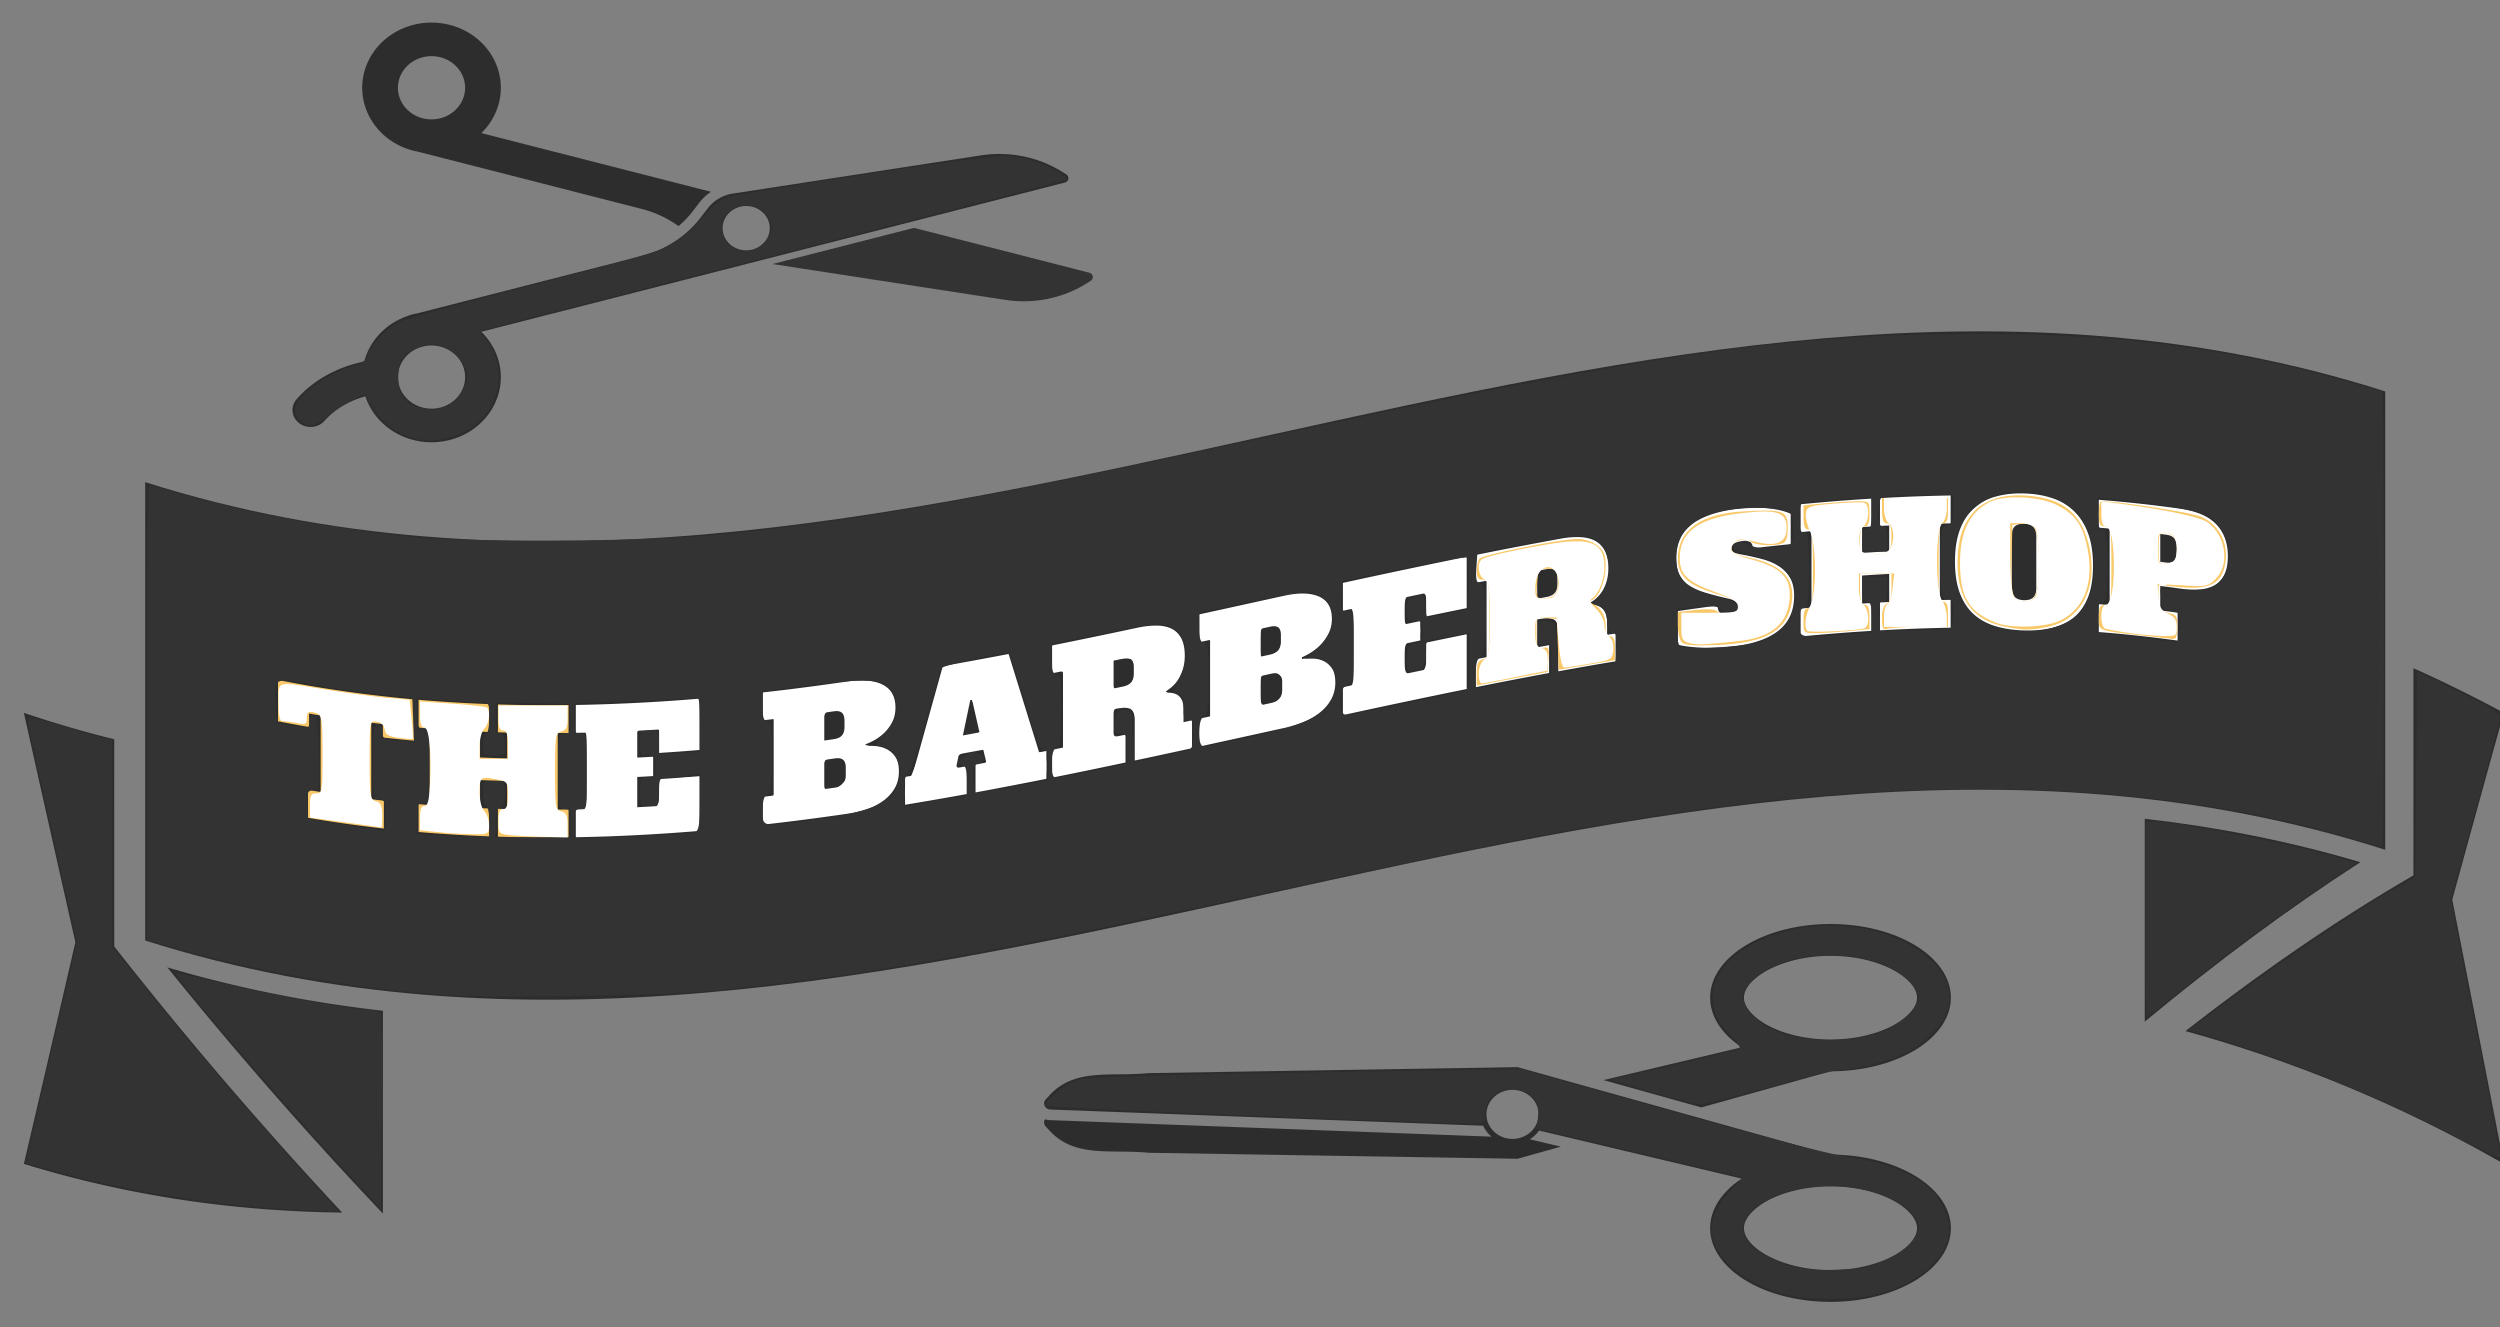 <svg xmlns="http://www.w3.org/2000/svg" version="1" width="211pt" height="112pt" viewBox="0 0 211 112"><rect x="0" y="0" width="211" height="112" fill="#808080" stroke="none"/><path d="M84.859 25.31c2.398.37 4.856-.132 6.876-1.404l.317-.201a.374.374 0 0 0 .176-.38.393.393 0 0 0-.296-.31l-14.796-3.783-11.939 3.053 19.662 3.026" fill="#333"/><path d="M154.495 87.735c-2.136 0-4.186-.505-5.626-1.386-.504-.308-1.678-1.135-1.678-2.145 0-1.634 3.19-3.532 7.304-3.532 2.136 0 4.187.505 5.626 1.386.505.309 1.677 1.135 1.677 2.146 0 .71-.61 1.493-1.676 2.145-1.44.881-3.491 1.387-5.627 1.386zm-19.161 3.424l8.26 2.307 10.9-3.046c.322 0 .639-.012.952-.03 5.163-.294 9.207-2.95 9.206-6.186 0-3.434-4.547-6.217-10.157-6.217s-10.158 2.784-10.158 6.217c0 1.29.644 2.49 1.745 3.482.276.25.59.483.922.705l-11.67 2.768m19.161 16.035c-4.113 0-7.304-1.899-7.304-3.532 0-1.01 1.174-1.837 1.678-2.146 1.44-.88 3.49-1.386 5.626-1.386 2.135 0 4.187.506 5.626 1.386 1.066.653 1.677 1.434 1.677 2.146 0 1.01-1.172 1.837-1.676 2.146-1.44.88-3.491 1.386-5.627 1.386zm-29.04-13.142c0-1.142.985-2.07 2.2-2.07 1.215 0 2.2.928 2.2 2.07 0 1.143-.985 2.069-2.2 2.069-1.215 0-2.2-.926-2.2-2.07zm29.04 15.825c5.61 0 10.158-2.782 10.157-6.215 0-3.237-4.043-5.893-9.206-6.187-.313-.017-.63-.03-.951-.03l-26.41-7.379-31.12.504c-3.242.317-6.235-.456-8.374 1.86l-.336.364a.5.5 0 0 0-.134.338.48.48 0 0 0 .05.213.548.548 0 0 0 .497.3l36.514 1.367c.157.356.4.67.702.921L88.646 94.54a1.559 1.559 0 0 1-.44-.07l-.036.05a.478.478 0 0 0-.05.213c0 .123.047.244.135.339l.336.364c2.139 2.316 5.132 1.542 8.374 1.859l31.12.504 3.656-1.022-2.623-.621a2.62 2.62 0 0 0 .78-.738l17.106 4.057a8.04 8.04 0 0 0-.922.703c-1.1.994-1.745 2.193-1.745 3.484 0 3.432 4.548 6.215 10.158 6.215M9.643 79.884l-.002-17.49a93.273 93.273 0 0 1-7.626-2.23 7781.821 7781.821 0 0 0 4.347 19.362 6969.068 6969.068 0 0 1-4.347 18.705c8.955 2.758 17.91 4 26.865 4.112a344.891 344.891 0 0 1-19.237-22.46" fill="#2d2d2d"/><path d="M14.12 81.645a347.5 347.5 0 0 0 18.199 20.784v-17.12c-6.067-.686-12.133-1.867-18.2-3.664" fill="#2d2d2d"/><path d="M201.314 71.722c-63.02-20.158-126.04 27.647-189.06 7.657V40.695c63.02 19.99 126.04-27.815 189.06-7.658v38.685" fill="#2d2d2d"/><path d="M203.692 73.887l.002-17.49a114.303 114.303 0 0 1 7.626 3.766 4308.721 4308.721 0 0 0-4.348 15.772c1.45 7.393 2.899 14.824 4.348 22.296a116.089 116.089 0 0 0-26.865-11.206c6.413-5.005 12.825-9.433 19.237-13.138" fill="#2d2d2d"/><path d="M199.216 72.77c-6.067 3.909-12.134 8.434-18.2 13.455v-17.12c6.066.687 12.133 1.868 18.2 3.664" fill="#2d2d2d"/><path d="M23.463 57.392c3.823.754 7.646 1.288 11.47 1.633v3.486c-.875-.078-1.75-.168-2.624-.267v-1.133a98.52 98.52 0 0 1-.976-.115v6.456c.356.044.711.085 1.067.125v2.353c-2.135-.24-4.27-.54-6.405-.909v-2.353c.355.062.711.121 1.067.179V60.39c-.325-.053-.65-.107-.976-.163v1.134c-.875-.15-1.749-.31-2.623-.483v-3.487m18.561 2.063c1.988.063 3.976.08 5.964.055v2.353c-.305.004-.61.006-.916.008v6.456c.305-.002.61-.004.916-.008v2.353a134.57 134.57 0 0 1-5.964-.056v-2.352l.778.022v-2.367c-.762-.02-1.525-.046-2.287-.08v2.367c.258.012.518.022.777.032v2.353a121.996 121.996 0 0 1-5.964-.369V67.87c.306.026.61.051.916.075V61.49l-.916-.076V59.06c1.988.172 3.976.293 5.964.368v2.353c-.26-.01-.519-.02-.777-.032v2.18c.762.034 1.525.061 2.287.08v-2.18c-.26-.007-.519-.014-.778-.023v-2.352" fill="#f9c869"/><path d="M55.629 61.569c-.616.038-1.23.074-1.846.105v2.267c.448-.023.895-.048 1.343-.074v1.635c-.448.027-.895.052-1.343.075v2.553a143.7 143.7 0 0 0 1.846-.105v-2.267c1.138-.072 2.277-.156 3.416-.25v4.62c-3.482.29-6.965.475-10.447.534v-2.353c.305-.005.61-.012.915-.019v-6.455l-.915.018V59.5a157.47 157.47 0 0 0 10.447-.535v4.333c-1.139.095-2.278.179-3.416.25v-1.98M70.5 66.473c.294-.041.515-.145.662-.31.148-.164.221-.409.221-.735v-.63c0-.325-.073-.55-.22-.671-.148-.123-.369-.163-.664-.121l-.93.13v2.467l.93-.13zm-.108-4.088c.295-.041.516-.144.664-.31.147-.164.22-.409.22-.734v-.517c0-.325-.073-.548-.22-.67-.148-.123-.369-.163-.664-.122-.274.04-.55.077-.823.115V62.5l.823-.115zm-6.009-3.943c2.385-.267 4.769-.579 7.153-.926 1.25-.182 2.237-.096 2.96.269.72.364 1.082 1.007 1.082 1.935 0 .46-.092.866-.275 1.221a3.411 3.411 0 0 1-.67.91 4.001 4.001 0 0 1-.832.618c-.29.16-.541.275-.755.346v.143c.223-.015.498-.011.824.01.325.021.635.102.93.241.295.14.546.358.755.654.208.296.313.712.313 1.247 0 .537-.117 1.007-.351 1.413-.234.407-.55.756-.946 1.048a5.124 5.124 0 0 1-1.38.71 9.131 9.131 0 0 1-1.655.397 220.99 220.99 0 0 1-7.153.926V67.25l.915-.105V60.69l-.915.105v-2.353m16.884 3.629c.468-.084.935-.17 1.403-.257l-.626-2.753-.152.028-.625 2.982zm1.068 2.46l.915-.17-.26-1.085c-.686.127-1.372.253-2.059.377-.08.392-.163.785-.244 1.177l.915-.166v2.354c-1.738.316-3.477.62-5.216.906V65.57l.61-.101c.86-3.08 1.72-6.164 2.578-9.251a350.56 350.56 0 0 0 5.552-1.023l2.577 8.306.61-.122v2.353a410.85 410.85 0 0 1-5.978 1.15V64.53m12.475-6.592c.295-.062.516-.18.664-.355.147-.175.221-.425.221-.75v-.517c0-.325-.074-.544-.22-.656-.149-.112-.37-.137-.665-.075l-.823.174v2.353l.823-.174zm-.823 4.277l1.007-.212v2.352a576.95 576.95 0 0 1-6.192 1.28v-2.353c.305-.06.61-.123.915-.184v-6.456l-.915.185v-2.353c2.384-.479 4.768-.976 7.152-1.484a7.68 7.68 0 0 1 1.686-.19c.503.007.928.1 1.273.279.346.178.613.453.801.823.188.37.282.852.282 1.445 0 .631-.135 1.21-.404 1.738-.27.527-.663.942-1.182 1.246l.015.14c.977-.068 1.464.39 1.464 1.376v1.104l.717-.156v2.353c-1.611.351-3.223.7-4.834 1.042v-3.37c0-.288-.034-.513-.1-.676a.573.573 0 0 0-.32-.333 1.285 1.285 0 0 0-.556-.07 5.892 5.892 0 0 0-.81.121v2.353m13.346-2.895c.295-.065.516-.185.664-.362.147-.175.221-.426.221-.751v-.63c0-.326-.074-.545-.22-.655-.149-.112-.37-.135-.665-.07l-.93.205v2.468l.93-.205zm-.107-4.08c.295-.064.517-.185.664-.36.147-.177.22-.427.22-.752v-.517c0-.325-.073-.543-.22-.654-.147-.111-.369-.134-.664-.07l-.823.181v2.354l.823-.181zm-6.009-3.386c2.385-.521 4.77-1.047 7.154-1.571 1.25-.275 2.236-.252 2.958.068.722.321 1.084.945 1.084 1.873 0 .459-.092.87-.275 1.236a3.708 3.708 0 0 1-.672.95 4.41 4.41 0 0 1-.83.67c-.29.178-.542.31-.756.395v.143c.224-.03.499-.044.824-.044.325 0 .636.061.93.184.296.122.546.325.755.61.209.284.313.694.313 1.23a2.89 2.89 0 0 1-.35 1.432c-.235.42-.55.787-.946 1.104a5.656 5.656 0 0 1-1.38.797 9.966 9.966 0 0 1-1.655.513c-2.384.525-4.77 1.05-7.154 1.57v-2.352l.915-.2v-6.456l-.915.2v-2.352m19.156-1.807c-.615.128-1.23.257-1.844.387v2.267l1.341-.282v1.635l-1.341.283v2.553c.614-.13 1.23-.259 1.844-.387v-2.267c1.14-.238 2.278-.472 3.417-.703v4.62a745.243 745.243 0 0 0-10.447 2.203v-2.352l.915-.2V51.35l-.915.199v-2.353a737.64 737.64 0 0 1 10.447-2.204v4.333c-1.139.23-2.278.465-3.417.703v-1.98m10.188.332c.296-.055.516-.167.664-.338.148-.17.221-.418.221-.743v-.517c0-.325-.073-.545-.22-.662-.149-.117-.37-.148-.664-.093l-.823.154v2.353l.823-.154zm-.822 4.257l1.005-.188v2.353A420.33 420.33 0 0 0 124.551 58v-2.353l.916-.183v-6.455l-.916.182v-2.353a403.85 403.85 0 0 1 7.154-1.373 7.342 7.342 0 0 1 1.685-.13c.503.025.928.136 1.274.329.345.194.612.48.8.86.188.379.282.866.282 1.458 0 .632-.134 1.204-.404 1.72-.27.513-.663.911-1.182 1.193l.016.14c.976-.026 1.464.457 1.464 1.442v1.104l.716-.12v2.353c-1.611.268-3.223.552-4.834.846v-3.371c0-.287-.034-.513-.1-.678a.596.596 0 0 0-.32-.343 1.286 1.286 0 0 0-.556-.084 5.569 5.569 0 0 0-.808.101v2.353m16.182-2.808c.335-.043.574-.12.716-.234a.553.553 0 0 0 .214-.457.395.395 0 0 0-.176-.33c-.117-.085-.353-.173-.71-.262-.752-.172-1.41-.34-1.974-.508-.565-.166-1.033-.371-1.403-.615a2.317 2.317 0 0 1-.831-.92c-.184-.37-.275-.837-.275-1.402 0-.535.089-1.03.267-1.48.177-.452.467-.858.87-1.217.401-.358.935-.662 1.6-.91.666-.248 1.488-.435 2.464-.555.884-.11 1.718-.123 2.5-.043.784.08 1.434.235 1.953.46v2.568c-1.067.108-2.135.225-3.203.35 0-.277-.08-.457-.244-.538a1.034 1.034 0 0 0-.595-.079c-.335.041-.576.112-.724.211-.147.1-.22.25-.22.452 0 .162.078.271.235.328.158.057.394.114.71.171.59.11 1.146.236 1.67.378.523.141.984.34 1.38.594.397.255.709.582.938.98.228.397.343.902.343 1.514 0 1.244-.427 2.21-1.28 2.908-.855.698-2.106 1.14-3.753 1.345-.936.117-1.835.159-2.7.125-.864-.034-1.555-.116-2.074-.25v-2.841c1.118-.164 2.237-.32 3.355-.467 0 .287.062.491.184.614s.375.16.762.11m12.751-9.79c1.988-.113 3.976-.188 5.963-.223v2.352c-.305.006-.61.012-.914.02v6.455l.914-.019v2.353a151.44 151.44 0 0 0-5.963.225v-2.354l.777-.042V48.44c-.762.04-1.525.085-2.287.136v2.367l.778-.05v2.353a176.02 176.02 0 0 0-5.964.473v-2.353c.305-.03.61-.058.916-.086v-6.456l-.916.086v-2.352c1.988-.192 3.976-.351 5.964-.474v2.353l-.778.05v2.18c.762-.05 1.525-.095 2.287-.135V44.35l-.777.042V42.04m12.155 8.615c.346.01.605-.065.778-.226.173-.162.26-.43.26-.802v-4.333c0-.372-.087-.646-.26-.82-.173-.172-.431-.265-.778-.275-.345-.01-.605.069-.777.232-.174.164-.26.432-.26.805v4.333c0 .373.086.645.26.816.172.172.432.26.777.27zm5.826-2.929c0 1.052-.137 1.934-.41 2.646-.276.712-.665 1.28-1.168 1.708-.503.427-1.116.728-1.838.904-.722.176-1.525.25-2.41.225-.884-.025-1.687-.143-2.41-.361-.722-.217-1.334-.552-1.837-1.01-.503-.457-.893-1.048-1.167-1.776-.275-.729-.412-1.619-.412-2.67 0-1.043.137-1.935.412-2.675.274-.74.664-1.341 1.167-1.802a4.466 4.466 0 0 1 1.838-.999c.722-.203 1.525-.295 2.41-.27.884.025 1.687.161 2.41.406a4.805 4.805 0 0 1 1.837 1.104c.503.49.892 1.115 1.167 1.871.274.757.411 1.657.411 2.7m6.193-.244c.285.037.503-.005.656-.128.152-.123.229-.347.229-.672v-.517c0-.324-.074-.57-.222-.732-.147-.164-.368-.266-.663-.304a85.48 85.48 0 0 0-.518-.066v2.353l.518.066zm.945 6.582a114.423 114.423 0 0 0-6.649-.72v-2.353c.305.024.61.05.915.076v-6.456a93.99 93.99 0 0 0-.915-.076v-2.353c2.283.181 4.566.428 6.848.749.62.087 1.183.23 1.685.429.504.198.928.462 1.274.787.346.327.612.723.8 1.186.189.463.283 1.002.283 1.614 0 .621-.094 1.128-.282 1.52a2.076 2.076 0 0 1-.801.903c-.346.21-.77.333-1.274.374a7.717 7.717 0 0 1-1.685-.07 117.37 117.37 0 0 0-1.662-.221v2.066c.487.061.976.125 1.463.193v2.352" fill="#fff"/><path d="M35.968 10.041a2.945 2.945 0 0 1-.291-.059c-1.51-.385-2.403-1.854-1.993-3.273.41-1.42 1.971-2.26 3.48-1.875 1.509.386 2.402 1.855 1.992 3.274-.384 1.328-1.775 2.15-3.188 1.933zm22.451 7.85l.63-.817a4.01 4.01 0 0 1 .957-.886l-19.381-4.956a5.403 5.403 0 0 0 1.44-2.38c.847-2.932-.993-5.956-4.11-6.752-3.117-.798-6.331.933-7.18 3.866-.847 2.932.994 5.955 4.111 6.752.092.023.182.037.274.056l18.994 4.858a9.3 9.3 0 0 1 3.114 1.452c.423-.36.813-.755 1.151-1.193" fill="#2d2d2d"/><path d="M34.87 29.592a2.9 2.9 0 0 1 1.098-.4 2.968 2.968 0 0 1 1.925.359c.599.342 1.065.89 1.263 1.574.41 1.42-.483 2.888-1.991 3.274-1.51.385-3.071-.455-3.481-1.874-.33-1.143.185-2.317 1.187-2.933zm26.118-10.334c0-1.034.891-1.87 1.99-1.87 1.098 0 1.99.836 1.99 1.87 0 1.035-.892 1.872-1.99 1.872-1.099 0-1.99-.837-1.99-1.872zM30.838 33.45c.927 2.82 4.065 4.466 7.117 3.684 3.117-.796 4.957-3.82 4.11-6.751a5.316 5.316 0 0 0-.838-1.684 5.557 5.557 0 0 0-.602-.697l49.25-12.594a.39.39 0 0 0 .295-.308l.004-.062a.374.374 0 0 0-.18-.318l-.317-.2c-2.02-1.274-4.478-1.776-6.876-1.406l-20.94 3.222a3.29 3.29 0 0 0-2.106 1.222l-.63.816c-1.217 1.578-2.972 2.718-4.971 3.23L35.16 26.46c-.092.018-.182.033-.274.055-.287.074-.56.172-.823.281-1.69.7-2.895 2.091-3.32 3.714-1.163.226-3.74.956-5.7 3.17a1.377 1.377 0 0 0-.355.919c0 .412.186.82.55 1.105.648.508 1.612.426 2.152-.184 1.116-1.26 2.555-1.826 3.449-2.07" fill="#2d2d2d"/><path d="M48.8 69.517c0-.625.145-1.033.399-1.13.324-.125.397-.763.397-3.44 0-2.744-.065-3.286-.397-3.286-.285 0-.398-.29-.398-1.02v-1.022l4.656-.186c2.56-.103 4.828-.253 5.038-.334.313-.12.382.24.382 2.003v2.15h-1.171c-.645 0-1.36.073-1.591.161-.34.13-.42-.044-.42-.928 0-.975-.067-1.089-.641-1.089-1.228 0-1.48.253-1.48 1.487 0 1.066.056 1.165.663 1.165.53 0 .663.132.663.663 0 .53-.133.663-.663.663-.628 0-.663.078-.663 1.474v1.474l.994-.082c.96-.08.997-.12 1.075-1.177.075-1.036.131-1.103 1.06-1.256 2.225-.368 2.174-.413 2.174 1.937 0 1.158-.108 2.173-.24 2.255-.133.082-2.4.227-5.039.323l-4.797.173zm15.646-1.119c0-.73.124-.985.53-1.092.494-.129.53-.361.53-3.422 0-3.107-.028-3.283-.53-3.283-.442 0-.53-.177-.53-1.061 0-.832.1-1.062.464-1.066.255-.003 1.776-.18 3.38-.396 5.739-.767 7.027-.483 7.027 1.55 0 1.312-.5 2.132-1.67 2.737l-.842.436 1.223.356c1.922.56 2.332 2.224.928 3.766-.951 1.044-1.912 1.375-5.553 1.91-4.954.73-4.957.73-4.957-.435zm6.629-2.229c1.014-1.015.411-2.566-.872-2.244-.66.165-.72.288-.72 1.477 0 1.12.073 1.297.531 1.297.292 0 .77-.238 1.06-.53zm.197-3.977c.037 0 .068-.465.068-1.033 0-1.105-.35-1.42-1.3-1.172-.468.122-.556.348-.556 1.421v1.277l.86-.247c.473-.135.89-.246.928-.246zm5.106 4.653c0-.506.166-1.01.371-1.127.204-.116.933-2.24 1.62-4.72.687-2.479 1.28-4.54 1.316-4.581.086-.096 5.284-1.104 5.346-1.037.064.069 2.484 7.887 2.484 8.025 0 .062.179.112.398.112.287 0 .398.295.398 1.061 0 .583-.03 1.06-.067 1.06-.037 0-1.32.24-2.85.531-1.531.292-2.814.53-2.85.53-.037 0-.067-.477-.067-1.06 0-.766.11-1.061.398-1.061.247 0 .397-.25.397-.663 0-.526-.133-.663-.645-.663-1.103 0-2.006.475-2.006 1.054 0 .3.175.537.397.537.286 0 .398.292.398 1.033v1.033l-2.32.426c-1.276.234-2.41.426-2.519.426-.11 0-.199-.413-.199-.916zm6.327-5.058c.17-.171-.538-2.777-.755-2.777-.115 0-.29.447-.39.994-.099.547-.249 1.28-.333 1.63-.141.587-.095.62.614.442.422-.106.81-.236.864-.29zm6.135 2.633c0-.73.125-.985.531-1.091.494-.13.53-.362.53-3.422 0-3.107-.028-3.284-.53-3.284-.438 0-.53-.177-.53-1.016v-1.015l4.044-.844c4.483-.935 4.913-.973 5.888-.529 1.335.608 1.419 3.24.146 4.595l-.54.576.666.304c.556.254.668.487.668 1.399 0 .882.08 1.064.412.936.34-.13.4.037.332.957l-.081 1.115-1.459.293c-.802.161-1.786.376-2.187.478l-.73.186-.003-1.53c-.006-2.518-.413-3.229-1.625-2.844-.383.122-.493.42-.493 1.332 0 .999.08 1.176.53 1.176.438 0 .53.176.53 1.016v1.016l-2.717.578c-1.495.317-2.868.576-3.05.574-.203-.001-.331-.371-.331-.955zm6.215-6.465c.575-.218.68-.424.68-1.325 0-1.043-.021-1.068-.928-1.068h-.928v1.326c0 1.4.09 1.48 1.176 1.067zm6.249 3.814c0-.73.124-.985.53-1.092.494-.129.53-.361.53-3.422 0-3.107-.028-3.284-.53-3.284-.438 0-.53-.176-.53-1.012v-1.012l3.91-.848c4.383-.95 5.517-1.026 6.372-.427.458.32.59.674.59 1.582 0 .985-.148 1.317-.938 2.106-.515.516-1.052.937-1.193.937a.262.262 0 0 0-.256.265c0 .146.395.266.877.266 1.282 0 1.828.51 1.828 1.707 0 1.236-.674 2.206-2.066 2.976-.896.495-7.686 2.21-8.75 2.21-.253 0-.374-.307-.374-.952zm6.431-2.56c1.166-.892.647-2.775-.674-2.444-.66.166-.72.288-.72 1.478 0 1.074.083 1.297.48 1.297.264 0 .675-.15.914-.332zm.131-4.242c.389-.31.448-1.953.079-2.181-.14-.086-.557-.08-.928.013-.61.153-.675.296-.675 1.484 0 1.241.033 1.305.596 1.132.329-.1.746-.302.928-.448zm5.635 4.043c0-.766.11-1.061.398-1.061.332 0 .398-.545.398-3.315s-.066-3.314-.398-3.314c-.285 0-.398-.291-.398-1.026v-1.027l1.525-.308c.838-.169 3.106-.648 5.038-1.064l3.513-.757v4.122l-.994.18c-.547.1-1.263.246-1.59.324-.536.129-.598.045-.598-.813 0-.989-.155-1.086-1.259-.79-.512.137-.597.338-.597 1.418 0 1.2.031 1.252.663 1.131.565-.107.663-.028.663.539 0 .488-.176.71-.663.831-.596.15-.663.3-.663 1.487 0 1.126.076 1.321.509 1.321 1.08 0 1.347-.289 1.347-1.453 0-1.1.027-1.135.995-1.297a19.91 19.91 0 0 0 1.59-.33c.585-.16.597-.118.597 2.055v2.218l-4.84 1.003c-2.66.551-4.928.999-5.037.994-.11-.004-.199-.485-.199-1.068z" fill="#fff"/><path d="M124.638 56.819c0-.818.114-1.07.53-1.18.495-.129.53-.361.53-3.422 0-3.107-.028-3.284-.53-3.284-.402 0-.529-.175-.526-.729.002-.401.092-.867.2-1.035.215-.34 6.869-1.683 8.337-1.683.543 0 1.226.23 1.632.55.57.447.699.77.699 1.736 0 1.228-.533 2.588-1.121 2.86-.272.127-.273.188-.001.314.731.34 1.122.984 1.122 1.851 0 .631.122.91.398.91.283 0 .397.288.397 1.006v1.006l-2.376.406-2.377.406-.076-2.142-.076-2.141-.862-.083-.862-.083v1.373c0 1.255.047 1.361.545 1.231.492-.128.537-.038.464.942l-.08 1.084-2.984.574-2.983.573zm6.615-6.675c.174-.21.278-.776.231-1.26-.075-.781-.173-.879-.88-.879-.76 0-.799.055-.876 1.26-.076 1.18-.04 1.26.564 1.26.355 0 .787-.172.96-.381zm10.687 4.066c-.182-.19-.331-.841-.331-1.448v-1.104l1.49-.175c.944-.111 1.618-.069 1.84.115.57.473 1.84.204 1.84-.39 0-.403-.414-.635-1.988-1.114-2.35-.716-3.183-1.492-3.181-2.965.002-2.404 1.964-3.79 5.621-3.976 3.336-.17 3.658-.047 3.658 1.382 0 .813-.125 1.208-.419 1.32-.696.267-2.371.182-2.69-.137-.442-.442-1.663-.055-1.663.526 0 .373.349.56 1.524.819 2.934.644 4.012 1.913 3.512 4.13-.478 2.123-2.311 3.078-6.23 3.246-1.949.084-2.74.023-2.983-.23zm10.275-1.83c0-.766.11-1.06.398-1.06.332 0 .398-.545.398-3.315s-.066-3.314-.398-3.314c-.285 0-.398-.29-.398-1.023v-1.022l1.79-.169c.985-.093 2.237-.17 2.784-.171.984-.002.995.01.995 1.059 0 .766-.11 1.06-.398 1.06-.295 0-.398.31-.398 1.194 0 1.181.01 1.193.907 1.193 1.511 0 1.745-.2 1.745-1.487 0-.858-.105-1.165-.398-1.165-.287 0-.398-.294-.398-1.06v-1.061h5.569v1.06c0 .767-.11 1.061-.398 1.061-.332 0-.398.545-.398 3.315s.066 3.314.398 3.314c.287 0 .398.295.398 1.061v1.06h-2.365c-1.3 0-2.553.073-2.784.162-.34.13-.42-.042-.42-.9 0-.698.136-1.113.398-1.213.273-.105.398-.531.398-1.354v-1.202h-2.652v1.326c0 1.001.097 1.326.398 1.326.285 0 .398.29.398 1.022v1.022l-1.79.17c-.985.092-2.237.17-2.784.17-.984.002-.995-.01-.995-1.059zm17.02.513c-2.743-.54-4.03-2.281-4.02-5.436.012-3.968 2.085-5.928 5.94-5.62 3.073.248 4.637 1.596 5.22 4.503.665 3.306-.744 5.96-3.473 6.545-1.527.328-2.036.329-3.667.008zm2.61-2.784c.336-.887.332-4.392-.008-5.285-.222-.585-.403-.684-1.127-.614l-.862.083-.075 2.878c-.082 3.104.086 3.618 1.175 3.618.44 0 .717-.21.896-.68zm9.141 3.549c-4.067-.458-3.845-.369-3.845-1.555 0-.872.09-1.048.53-1.048.502 0 .53-.177.53-3.315s-.028-3.315-.53-3.315c-.442 0-.53-.176-.53-1.06 0-.584.09-1.06.199-1.06 1.552.002 7.624.948 8.462 1.318 1.627.718 2.418 2.494 1.926 4.321-.375 1.393-1.407 1.83-3.799 1.606l-1.75-.163v1.078c0 .982.07 1.093.795 1.253.72.157.796.274.796 1.214 0 .675-.116 1.026-.332 1.002l-2.452-.276zm2.736-7.062c.096-.998-.314-1.64-1.045-1.64-.422 0-.498.206-.498 1.343 0 1.31.019 1.342.73 1.26.61-.07.742-.227.813-.963z" fill="#f9c869"/><path d="M36.653 83.92c-7.01-.579-14.458-1.872-20.71-3.596l-3.553-.98V60.161c0-10.55.095-19.183.21-19.183.116 0 1.243.3 2.504.665 5.509 1.597 12.357 2.895 19.162 3.631 4.896.53 20.577.447 26.384-.14 12.535-1.266 21.373-2.84 46.404-8.263 32.452-7.032 43.917-8.69 60.06-8.683 11.784.004 21.323 1.248 31.096 4.053 1.498.43 2.78.782 2.85.782.07 0 .128 8.651.128 19.225 0 10.573-.05 19.224-.112 19.224-.06 0-1.533-.41-3.272-.91-15.04-4.329-32.887-5.128-53.288-2.387-9.738 1.308-17.304 2.751-38.013 7.248-24.074 5.227-33.168 6.843-45.853 8.15-4.593.472-19.811.693-23.997.347zm4.64-14.569c0-.73-.12-1.326-.265-1.326-.146 0-.265-.477-.265-1.06 0-1.036.022-1.061.928-1.061.902 0 .928.03.928 1.032 0 .673-.138 1.086-.398 1.185-.272.105-.397.53-.397 1.354v1.202h6.364v-1.193c0-1.017-.079-1.194-.53-1.194-.502 0-.531-.176-.531-3.182 0-3.033.025-3.182.545-3.182.484 0 .536-.139.464-1.26l-.081-1.259-3.116-.074-3.115-.075v1.334c0 1.01.096 1.334.397 1.334.278 0 .398.28.398.928 0 .884-.044.929-.928.929s-.928-.045-.928-.929c0-.51.12-.928.265-.928.146 0 .265-.596.265-1.325 0-1.32-.004-1.326-.862-1.328-.474 0-1.846-.078-3.049-.172l-2.188-.17v1.257c0 1.035.094 1.282.53 1.396.492.129.531.362.531 3.158 0 2.841-.031 3.018-.53 3.018-.46 0-.53.177-.53 1.313v1.312l1.524.096c.839.052 2.21.118 3.05.146l1.524.05zm17.353.897c.332-.127.413-.629.413-2.552V65.3l-1.23.169c-.677.093-1.452.169-1.724.169-.407 0-.493.206-.493 1.193 0 1.149-.03 1.193-.795 1.193-.766 0-.796-.044-.796-1.193 0-1.096.054-1.193.663-1.193.58 0 .663-.115.663-.928 0-.814-.082-.928-.663-.928-.597 0-.663-.107-.663-1.061 0-1.002.044-1.06.796-1.06.742 0 .795.065.795.994v.994l1.723-.089 1.724-.089V61.08c0-2.057-.058-2.37-.413-2.234-.227.087-2.614.238-5.303.335l-4.89.177v1.284c0 1.108.073 1.284.53 1.284.5 0 .53.177.53 3.182 0 3.006-.03 3.182-.53 3.182-.454 0-.53.177-.53 1.235v1.235l4.89-.176c2.69-.098 5.076-.248 5.303-.336zm-26.103-1.427c0-1.15-.07-1.326-.53-1.326-.501 0-.53-.177-.53-3.182 0-2.652.065-3.182.397-3.182.243 0 .398.247.398.637 0 .577.127.646 1.336.73l1.336.091-.077-1.848-.076-1.849-2.785-.31c-1.53-.171-3.888-.503-5.237-.737-3.715-.646-3.513-.72-3.513 1.281 0 .94.09 1.763.199 1.83.11.068.766.208 1.458.312 1.178.176 1.26.15 1.26-.394 0-.348.133-.539.331-.473.234.078.354 1.02.406 3.204.072 2.958.051 3.094-.464 3.094-.461 0-.538.17-.538 1.194 0 .656.03 1.202.066 1.213.05.014 4.43.71 6.364 1.01.11.017.199-.566.199-1.295zm36.792.276c4.873-.717 6.327-1.516 6.61-3.631.156-1.174-.647-2.479-1.525-2.479-.689 0-.647-.17.263-1.08.93-.93 1.244-2.13.824-3.146-.609-1.469-1.772-1.607-7.498-.888l-3.646.457v1.268c0 .95.1 1.268.397 1.268.33 0 .398.512.398 3.02 0 2.441-.076 3.051-.398 3.174-.272.105-.397.531-.397 1.355 0 1.452-.138 1.434 4.972.682zm10.473-1.649l1.79-.296v-1.268c0-.975-.102-1.287-.445-1.353-.412-.08-.41-.12.02-.55.254-.255.74-.464 1.079-.464.78 0 1.087.695.389.877-.413.108-.512.372-.512 1.352 0 .67.078 1.218.174 1.218.096 0 1.527-.252 3.182-.56l3.008-.56v-1.296c0-.948-.102-1.296-.38-1.296-.21 0-.44-.209-.515-.464-.344-1.189-2.36-7.63-2.404-7.685-.14-.17-5.588 1.046-5.732 1.28-.092.149-.688 2.186-1.323 4.527-.635 2.34-1.31 4.315-1.5 4.388-.219.084-.344.616-.344 1.463v1.33l.862-.173c.474-.095 1.667-.307 2.651-.47zm12.463-2.401l2.85-.593V63.19c0-1.1-.07-1.264-.546-1.264-.469 0-.534-.14-.464-.994.072-.862.17-.994.746-.994.647 0 .664.051.74 2.187.042 1.203.124 2.188.182 2.188.09 0 .815-.157 4.315-.938.52-.116.596-.3.596-1.445 0-1.058-.077-1.283-.398-1.16-.314.12-.397-.08-.397-.961 0-.856-.113-1.144-.485-1.241-.455-.12-.446-.202.152-1.367.812-1.584.688-3.084-.329-3.958-.903-.778-1.341-.76-6.299.247l-4.176.848v1.275c0 .957.1 1.275.398 1.275.33 0 .397.513.397 3.021 0 2.441-.076 3.05-.397 3.174-.509.195-.57 2.556-.067 2.556.183 0 1.614-.266 3.182-.592zm13.34-2.862c5.266-1.141 6.821-2.06 7.175-4.242.201-1.241-.657-2.38-1.794-2.38h-.797l.852-.717c2.322-1.954 1.715-4.838-1.022-4.857-.394-.003-2.537.381-4.76.854l-4.044.858v1.268c0 .95.1 1.268.397 1.268.33 0 .398.512.398 3.02 0 2.441-.076 3.05-.398 3.174-.52.2-.568 2.556-.051 2.556.19 0 2.01-.36 4.043-.802zm12.845-2.78a903.55 903.55 0 0 0 4.972-1.065c.565-.129.597-.264.597-2.55v-2.415l-.862.173c-.474.095-1.31.244-1.856.332-.969.155-.995.188-.995 1.29 0 1.13-.274 1.453-1.23 1.453-.296 0-.371-.273-.31-1.127.068-.937.183-1.141.679-1.212.486-.069.596-.253.596-.994 0-.793-.084-.91-.663-.91-.577 0-.663-.116-.663-.9 0-.575.151-.957.42-1.06.907-.348 1.171-.174 1.171.767 0 .51.09.923.2.917.109-.007.914-.16 1.79-.342l1.59-.33.078-2.086c.043-1.147-.016-2.172-.132-2.276-.116-.105-2.538.301-5.382.903l-5.17 1.093-.081 1.26c-.072 1.12-.02 1.259.464 1.259.518 0 .545.15.545 3.031 0 2.8-.041 3.045-.53 3.2-.734.233-.794 2.52-.067 2.519.255 0 2.433-.419 4.84-.93zm10.938-2.245l1.525-.31v-1.324c0-1.204-.048-1.31-.53-1.157-.472.15-.53.048-.53-.928 0-1.039.037-1.091.729-1.012.72.083.73.107.805 2.23l.076 2.148 2.443-.434 2.443-.434.08-1.25c.063-.966-.008-1.248-.315-1.248-.266 0-.423-.325-.478-.988-.06-.712-.25-1.071-.68-1.284-.592-.294-.592-.3-.076-.768.827-.748 1.148-2.052.813-3.297-.566-2.103-1.536-2.255-7.3-1.14l-3.711.72-.081 1.257c-.064.995.005 1.257.331 1.257.603 0 .617 6.037.015 6.269-.277.106-.398.537-.398 1.417v1.265l1.657-.34c.912-.187 2.344-.48 3.182-.65zm19.144-2.962c1.542-.512 2.727-1.819 2.94-3.242.322-2.148-.875-3.484-3.686-4.113-.821-.184-1.493-.449-1.493-.589 0-.43.838-.603 1.357-.28.546.341 1.595.393 2.852.142.793-.159.829-.222.829-1.465 0-1.172-.072-1.327-.73-1.582-.403-.156-1.797-.238-3.122-.183-4.05.17-6.02 1.537-6.02 4.18 0 1.753.679 2.528 2.7 3.083 2.074.57 2.719.868 2.53 1.172-.211.342-1.274.34-1.618-.003-.16-.16-.922-.198-1.909-.094l-1.642.171v1.531c0 .968.122 1.587.331 1.682.575.26 5.588-.047 6.68-.41zm35.414-1.27c0-1.23-.044-1.313-.73-1.392-.606-.07-.742-.228-.811-.941l-.083-.858 2.148.046c1.977.042 2.202-.008 2.82-.627 1.415-1.414.897-4.521-.934-5.602-.73-.432-3.773-.978-7.647-1.373l-1.657-.168v1.339c0 1.013.096 1.339.397 1.339.331 0 .398.515.398 3.049s-.067 3.05-.398 3.05c-.3 0-.397.321-.397 1.306v1.307l1.392.156c.766.086 2.168.259 3.116.384.947.125 1.872.243 2.055.26.224.023.331-.387.331-1.275zm-28.174.605l2.188-.17v-1.287c0-.967-.099-1.287-.398-1.287-.287 0-.398-.294-.398-1.06v-1.06h2.121v1.06c0 .782-.107 1.06-.412 1.06-.325 0-.395.26-.331 1.23l.08 1.228 2.902-.051c1.595-.028 2.998-.111 3.116-.184.118-.073.214-.662.214-1.31 0-1.001-.08-1.178-.53-1.178-.5 0-.53-.177-.53-3.018 0-2.796.039-3.029.53-3.157.433-.114.53-.362.53-1.357v-1.218h-2.762c-1.52 0-2.952.072-3.182.16-.58.223-.6 2.491-.022 2.491.287 0 .398.295.398 1.061v1.06h-1.061c-1.035 0-1.06-.021-1.06-.927 0-.648.12-.928.397-.928.302 0 .398-.328.398-1.358v-1.357l-2.85.192c-1.568.106-2.94.246-3.05.312-.11.067-.199.65-.199 1.298 0 .87.104 1.178.398 1.178.331 0 .398.53.398 3.182 0 2.651-.067 3.182-.398 3.182-.295 0-.398.31-.398 1.193 0 1.374-.148 1.336 3.911 1.02zm18.604-.981c1.404-.692 2.116-1.905 2.33-3.969.338-3.278-1.123-5.907-3.71-6.675-2.668-.793-5.05-.371-6.586 1.164-1.188 1.188-1.661 2.76-1.488 4.941.243 3.058 1.737 4.761 4.521 5.153 1.908.269 3.556.064 4.933-.614zM34.6 36.904c-1.742-.649-2.782-1.622-3.795-3.553-.114-.217-2.054.841-3.019 1.647-1.289 1.077-1.852 1.167-2.543.404-.384-.425-.434-.69-.236-1.253.324-.92 2.72-2.593 4.534-3.164.776-.245 1.41-.584 1.41-.755 0-.69 1.665-2.551 2.725-3.047.616-.288 5.595-1.663 11.064-3.057 5.47-1.394 10.54-2.813 11.27-3.153 1.339-.624 2.24-1.378 3.735-3.122.493-.576 1.23-1.072 1.856-1.25 1.532-.433 21.648-3.465 22.992-3.465.634 0 1.74.177 2.46.394 1.374.413 3.18 1.4 2.962 1.619-.07.07-11.091 2.93-24.491 6.354s-24.529 6.286-24.73 6.36c-.308.111-.302.209.033.592 1.736 1.98 1.668 4.902-.161 6.914-1.37 1.507-4.21 2.226-6.066 1.535zm3.255-2.692c.787-.407 1.582-1.604 1.582-2.382 0-1.338-1.583-2.784-3.05-2.784-.894 0-2.164.663-2.51 1.311-.351.656-.352 2.29-.002 2.944.637 1.19 2.581 1.634 3.98.911zm26.706-13.82c.742-.816.754-1.416.048-2.315-1.08-1.372-3.694-.662-3.694 1.004 0 1.04.294 1.517 1.167 1.894 1.01.437 1.7.274 2.48-.583z" fill="#333"/><path d="M75.515 23.772l-9.662-1.507 5.337-1.383c2.935-.76 5.613-1.381 5.95-1.38.65.002 14.747 3.569 14.965 3.787.252.252-1.684 1.237-3.22 1.637-.86.224-2.047.396-2.636.38-.589-.014-5.42-.704-10.734-1.534zm75.054 85.464c-2.009-.54-3.909-1.637-4.958-2.863-1.627-1.9-1.52-3.77.33-5.748l1.171-1.252-3.92-.929-8.693-2.056-4.773-1.129.09-1.116c.077-.956-.015-1.199-.633-1.685-1.537-1.209-3.832-.286-3.832 1.541 0 .807-.002.808-1.525.804-3.635-.008-35.419-1.319-35.566-1.466-.295-.295 1.751-1.932 2.793-2.235.66-.192 7.407-.396 19.183-.578l18.164-.282 12.728 3.576c7.346 2.063 13.721 3.707 15.077 3.887 4.521.6 7.346 2.352 8.157 5.06.789 2.632-1.77 5.38-6.046 6.495-1.907.496-5.858.485-7.747-.024zm8.849-3.004c1.703-.839 2.525-1.76 2.525-2.83 0-.858-1.803-2.2-3.755-2.793-2.665-.81-6.432-.631-8.548.404-3.232 1.582-3.391 3.56-.407 5.072 1.92.973 3.007 1.173 5.873 1.083 2.275-.072 2.78-.182 4.312-.936zM139.272 92.14c-1.896-.557-3.376-1.021-3.288-1.03.268-.026 10.425-2.42 10.785-2.541.214-.072-.041-.493-.699-1.15-3.333-3.333-.986-7.492 5.026-8.91 6.96-1.64 14.62 2.23 13.278 6.709-.386 1.288-1.823 2.777-3.503 3.628-1.44.73-4.147 1.443-5.502 1.45-.48.001-3.216.66-6.08 1.461-2.865.803-5.515 1.445-5.89 1.429-.374-.017-2.231-.487-4.127-1.045zm19.216-4.938c1.671-.54 3.455-2.09 3.455-3.002 0-.95-1.797-2.475-3.605-3.058-2.082-.672-5.536-.678-7.59-.016-1.944.628-3.654 2.052-3.654 3.043 0 .75 1.145 2.056 2.342 2.672 2.108 1.084 6.297 1.25 9.052.361zM22.583 101.95c-5.757-.444-12.648-1.632-17.876-3.083l-2.553-.709 2.17-9.319 2.168-9.319-2.085-9.26c-1.146-5.094-2.086-9.396-2.089-9.56-.002-.19.899-.024 2.449.45 1.349.411 2.96.879 3.58 1.038l1.126.29v17.434l2.955 3.668c3.526 4.378 9.591 11.442 13.416 15.627l2.764 3.023-1.679-.037c-.923-.021-2.879-.13-4.346-.244z" fill="#333"/><path d="M29.224 98.894c-5.457-5.903-14.561-16.524-14.347-16.739.049-.048 1.776.327 3.838.833 3.87.95 11.164 2.273 12.536 2.273.428 0 .836.15.906.334.07.184.097 3.962.058 8.396l-.07 8.062zM206.39 95.49c-6.259-3.214-13.366-6.084-19.588-7.912l-2.087-.613 3.148-2.366c3.77-2.835 11.102-7.79 13.947-9.428l2.049-1.18.072-8.665.072-8.666 3.514 1.704c1.932.936 3.513 1.857 3.513 2.045 0 .188-.94 3.757-2.09 7.931l-2.089 7.589 2.088 10.698c1.148 5.885 2.088 10.788 2.089 10.898.004.33-.237.224-4.638-2.035z" fill="#333"/><path d="M181.067 77.571v-8.22h.774c1.955 0 11.381 1.852 15.624 3.07l1.417.406-3.446 2.343a175.529 175.529 0 0 0-11.503 8.55c-1.413 1.14-2.636 2.071-2.718 2.071-.082 0-.148-3.699-.148-8.22z" fill="#333"/><path d="M43.065 70.484c-.963-.101-.994-.137-.994-1.149 0-.752.112-1.045.398-1.045.293 0 .398-.305.398-1.16 0-1.087-.053-1.17-.83-1.326-1.49-.298-1.557-.253-1.557 1.047 0 .724.16 1.372.398 1.61.219.219.398.747.398 1.174 0 .752-.041.777-1.287.777a34.7 34.7 0 0 1-2.917-.17l-1.63-.171v-1.023c0-.704.117-1.023.374-1.023.273 0 .399-.45.465-1.657.153-2.778-.056-4.972-.472-4.972-.254 0-.367-.34-.367-1.099V59.2l2.702.186c1.486.102 2.799.246 2.917.319.358.22.24 1.363-.183 1.787-.223.223-.398.871-.398 1.477v1.08h2.387v-1.194c0-.883-.104-1.193-.398-1.193-.287 0-.398-.294-.398-1.06V59.54h5.834v1.03c0 .806-.115 1.06-.53 1.168-.494.13-.531.362-.531 3.37 0 3.009.037 3.242.53 3.37.416.11.53.362.53 1.17v1.029l-1.922-.045c-1.057-.024-2.37-.091-2.917-.148zM29.144 69.41l-2.983-.406v-1.02c0-.843.092-1.02.53-1.02.502 0 .53-.176.53-3.286 0-2.752-.067-3.312-.419-3.447-.708-.272-.906-.184-.906.403 0 .49-.109.541-.829.397-.455-.09-.992-.165-1.193-.165-.269 0-.364-.418-.364-1.591 0-1.87-.318-1.784 3.977-1.08 1.677.274 3.958.582 5.07.685l2.02.185.168 1.607c.092.884.135 1.64.096 1.679-.04.04-.57.005-1.18-.077-.87-.117-1.125-.27-1.188-.712-.05-.35-.306-.596-.677-.648-.591-.084-.597-.056-.597 3.23 0 3.082.038 3.327.53 3.483.413.131.531.402.531 1.212 0 .573-.03 1.028-.066 1.01-.037-.018-1.409-.216-3.05-.439zm95.659-12.559c0-.487.192-.973.464-1.172.396-.29.464-.792.464-3.428 0-2.667-.064-3.125-.464-3.35-.511-.285-.63-1.425-.179-1.704.42-.26 3.145-.868 5.839-1.303 3.365-.544 4.482-.06 4.482 1.944 0 1.01-.438 2.2-.954 2.593-.347.265-.31.395.277.983.372.372.677.966.677 1.32 0 .353.185.796.411.983.25.208.38.661.332 1.155-.077.788-.14.824-1.936 1.134-1.021.175-1.997.327-2.17.336-.201.01-.379-.74-.498-2.105l-.185-2.122h-.894c-.885 0-.893.012-.893 1.218 0 .995.097 1.244.53 1.357.398.104.53.362.53 1.036 0 .493-.046.897-.103.897-.057 0-1.263.239-2.681.53-1.418.292-2.684.53-2.813.53-.13 0-.236-.374-.236-.832zm6.629-6.99c.34-.894-.09-1.988-.78-1.988-.64 0-1.076.744-1.076 1.838 0 .728.083.813.802.813.611 0 .862-.157 1.054-.663zm11.137 4.406c-.58-.163-.663-.335-.663-1.368v-1.181h2.386c2.195 0 2.387-.042 2.387-.521 0-.406-.438-.682-1.99-1.252-2.271-.836-2.916-1.462-2.915-2.831.002-2.243 1.625-3.412 5.297-3.814 2.95-.324 3.718-.064 3.718 1.258 0 1.259-.862 1.626-2.706 1.154-1.112-.285-1.339-.272-1.706.095-.615.614-.282.925 1.535 1.435 2.307.647 3.142 1.424 3.142 2.921 0 2.333-1.395 3.62-4.27 3.938-2.926.324-3.568.35-4.215.166zm9.977-1.014c-.291-.29-.179-1.318.23-2.102.554-1.063.542-5.152-.02-6.335-.23-.485-.379-1.16-.331-1.498.081-.571.251-.63 2.341-.81 1.24-.106 2.403-.14 2.586-.074.469.168.412 1.594-.08 2.003-.266.22-.383.676-.332 1.292.076.9.136.955 1.13 1.036.768.063 1.142-.04 1.392-.382.462-.632.433-1.818-.055-2.223-.22-.181-.398-.733-.398-1.225v-.896h5.303v.896c0 .492-.179 1.044-.398 1.225-.564.469-.571 5.768-.008 6.512.214.284.393.903.398 1.377l.008.862h-5.303v-.906c0-.499.13-.95.291-1.003.16-.054.355-.66.432-1.348l.141-1.251h-2.985v1.16c0 .709.155 1.29.397 1.492.482.399.53 1.832.067 1.974-.653.201-4.644.387-4.806.224zm15.925-.693c-2.285-.895-3.034-2.132-3.043-5.027-.009-2.623.785-4.271 2.478-5.147 1.23-.636 4.181-.518 5.666.226 1.573.79 2.194 1.657 2.602 3.633.601 2.92-.28 5.21-2.373 6.16-1.249.567-4.066.649-5.33.154zm3.294-2.144c.416-.5.416-5.382 0-5.883-.17-.205-.712-.373-1.205-.373h-.896v2.802c0 1.54.124 3.032.275 3.315.32.598 1.379.679 1.826.14zm10.578-1.134c.191-.076.42-.067.508.021.088.089-.069.151-.348.14-.309-.013-.372-.076-.16-.16z" fill="#fff"/><path d="M179.608 53.41c-.875-.126-1.74-.287-1.922-.356-.465-.177-.436-2 .031-2 .415 0 .692-1.328.692-3.314s-.277-3.315-.692-3.315c-.246 0-.363-.338-.363-1.055v-1.056l1.26.159c3.937.494 7.104 1.16 7.731 1.626 1.521 1.129 1.862 3.552.667 4.747-.646.646-.8.677-2.797.561l-2.114-.122.08 1.081c.064.88.215 1.147.808 1.43.552.264.73.538.73 1.13 0 .759-.036.78-1.26.748a29.654 29.654 0 0 1-2.85-.263zm4.066-6.559c.165-1.165-.178-1.895-.889-1.895-.614 0-.658.09-.658 1.343 0 1.31.019 1.342.73 1.26.532-.062.752-.252.817-.708z" fill="#fff"/><path d="M8.153 100.17l4.542-3.844.003-15.52.002-15.521-2.906.255c-1.599.14-3.767.353-4.82.472-1.709.194-1.934.135-2.114-.553-.235-.897.308-1.021 6.184-1.415L12.7 63.8v-4.036l-1.594.022c-.876.011-3.365.157-5.53.324-2.167.167-3.991.26-4.056.205-.065-.054.517-1.489 1.294-3.188l1.412-3.089 4.237.254 4.237.253-.006-13.421-.006-13.422-3.802-2.018-3.803-2.018 1.465-.909c2.572-1.595 8.111-4.304 11.404-5.576 13.064-5.045 30.819-5.677 41.44-1.475 5.668 2.242 11.048 6.261 13.658 10.201 5.06 7.639 4.1 18.378-2.16 24.174-2.305 2.135-6.07 4.292-9.346 5.355-1.083.351-1.969.856-1.969 1.122 0 .27.997.762 2.268 1.119 2.128.597 2.386.597 4.218.004 6.923-2.245 11.932-7.337 13.997-14.229.474-1.582.672-3.474.668-6.375-.005-3.505-.159-4.566-1.023-7.06-.56-1.615-1.614-3.87-2.344-5.01-.73-1.14-1.252-2.15-1.16-2.241.286-.286 2.74 2.967 3.736 4.952 1.676 3.341 2.26 6.029 2.24 10.299-.044 8.876-4.05 15.177-12.337 19.403l-3.424 1.747 2.674 1.572c6.862 4.033 11.244 11.08 11.753 18.902.778 11.937-6.582 21.063-19.064 23.639-3.285.677-5.299.725-30.84.73l-27.326.004zm22.172-18.157c0-9.418.1-17.223.22-17.343.122-.12 3.961-.208 8.532-.194 10.115.03 13.72.7 17.55 3.257 2.008 1.34 5.573 5.363 5.573 6.287 0 .164-1.055-.754-2.344-2.042-4.498-4.492-8.794-5.775-20.437-6.102l-7.594-.214v33.476l1.406-.01c.774-.006 4.444-.17 8.157-.364 9.695-.506 13.974-1.852 18-5.66 3.589-3.394 5.05-7.454 5.05-14.028 0-9.61-3.253-14.671-11.05-17.19-4.353-1.405-8.771-1.878-17.813-1.907l-8.812-.028-.098 19.594-.097 19.593h3.757zm0-41.91v-14.41l2.156-.812c8.385-3.156 17.362-2.261 21.958 2.189 1.633 1.581 3.844 4.86 3.505 5.2-.125.125-1.34-.973-2.698-2.44-5.627-6.078-14.302-7.494-21.64-3.534l-1.781.962v27.255h3.666c7.074 0 13.436-1.218 17.759-3.4 6.048-3.053 8.975-8.702 8.453-16.317-.584-8.523-6.323-14.677-15.253-16.355-2.69-.506-9.38-.153-12 .632-1.134.34-3.37 1.223-4.969 1.963l-2.906 1.346v32.131h3.75z" fill="none"/><path d="M8.14 100.183l4.537-3.857.011-15.52.012-15.521-2.906.255c-1.599.14-3.767.353-4.82.472-1.703.193-1.935.133-2.112-.545-.239-.913.316-1.044 5.994-1.42l3.844-.255V59.68l-4.594.248c-2.526.137-5.074.341-5.662.454-.965.186-1.043.126-.807-.619.144-.453.778-1.928 1.41-3.277l1.147-2.452 4.253.255 4.253.254V41.069c0-12.488-.048-13.494-.656-13.726-.361-.137-2.07-1.02-3.798-1.96l-3.141-1.71 1.829-1.145c3.26-2.041 10.735-5.419 14.579-6.588 7.887-2.4 14.601-3.251 23.062-2.924 9.001.348 15.576 2.205 21.317 6.021 3.105 2.065 6.84 5.95 8.089 8.414 4.03 7.952 2.728 17.242-3.183 22.715-2.044 1.892-5.513 3.86-10.213 5.793-1.393.573-1.017 1.047 1.382 1.745 1.852.538 2.134.527 4.414-.177 13.144-4.06 18.527-19.935 11-32.436-.725-1.204-1.25-2.258-1.167-2.342.274-.273 2.75 3.034 3.721 4.968 1.68 3.348 2.263 6.029 2.24 10.296-.047 8.853-3.982 15.1-12.177 19.332-1.814.937-3.298 1.758-3.298 1.824 0 .066 1.11.77 2.466 1.563 1.356.793 3.503 2.491 4.77 3.773 4.317 4.368 6.5 9.157 6.9 15.135.754 11.275-5.478 19.725-17.2 23.323-2.732.838-2.919.844-31.39.96l-28.642.117zm22.185-18.17c0-9.418.098-17.223.218-17.343.428-.43 12.414-.454 16.048-.033 7.064.82 10.91 2.7 13.938 6.813 1.912 2.598 2.254 3.87.443 1.652-4.3-5.267-11.102-7.339-24.1-7.339h-5.047v33.375l1.219-.01c5.966-.052 15.114-.812 17.649-1.466 9.184-2.368 13.768-8.497 13.75-18.384-.011-6.566-1.504-10.922-4.776-13.938-3.055-2.816-8.283-4.489-16.217-5.19-4.727-.417-15.339-.52-16.282-.159-.53.204-.593 2.289-.593 19.688v19.46h3.75zm0-41.91v-14.41l2.13-.798c3.376-1.263 6.457-1.87 9.52-1.876 6.082-.012 10.08 1.449 13.146 4.804 1.85 2.025 3.171 4.098 2.829 4.44-.1.1-1.42-1.07-2.934-2.599-2.945-2.973-5.376-4.374-8.866-5.108-4.25-.893-8.888-.257-12.516 1.717l-1.809.985v27.255l3.469-.003c9.31-.008 16.613-1.872 21.058-5.373 4.418-3.48 6.473-10.775 4.907-17.417-.765-3.243-1.798-5.114-4.236-7.67-4.16-4.362-9.271-6.17-16.385-5.797-4.543.238-6.798.802-11.157 2.79l-2.906 1.325v32.145h3.75z" fill="none"/></svg>
